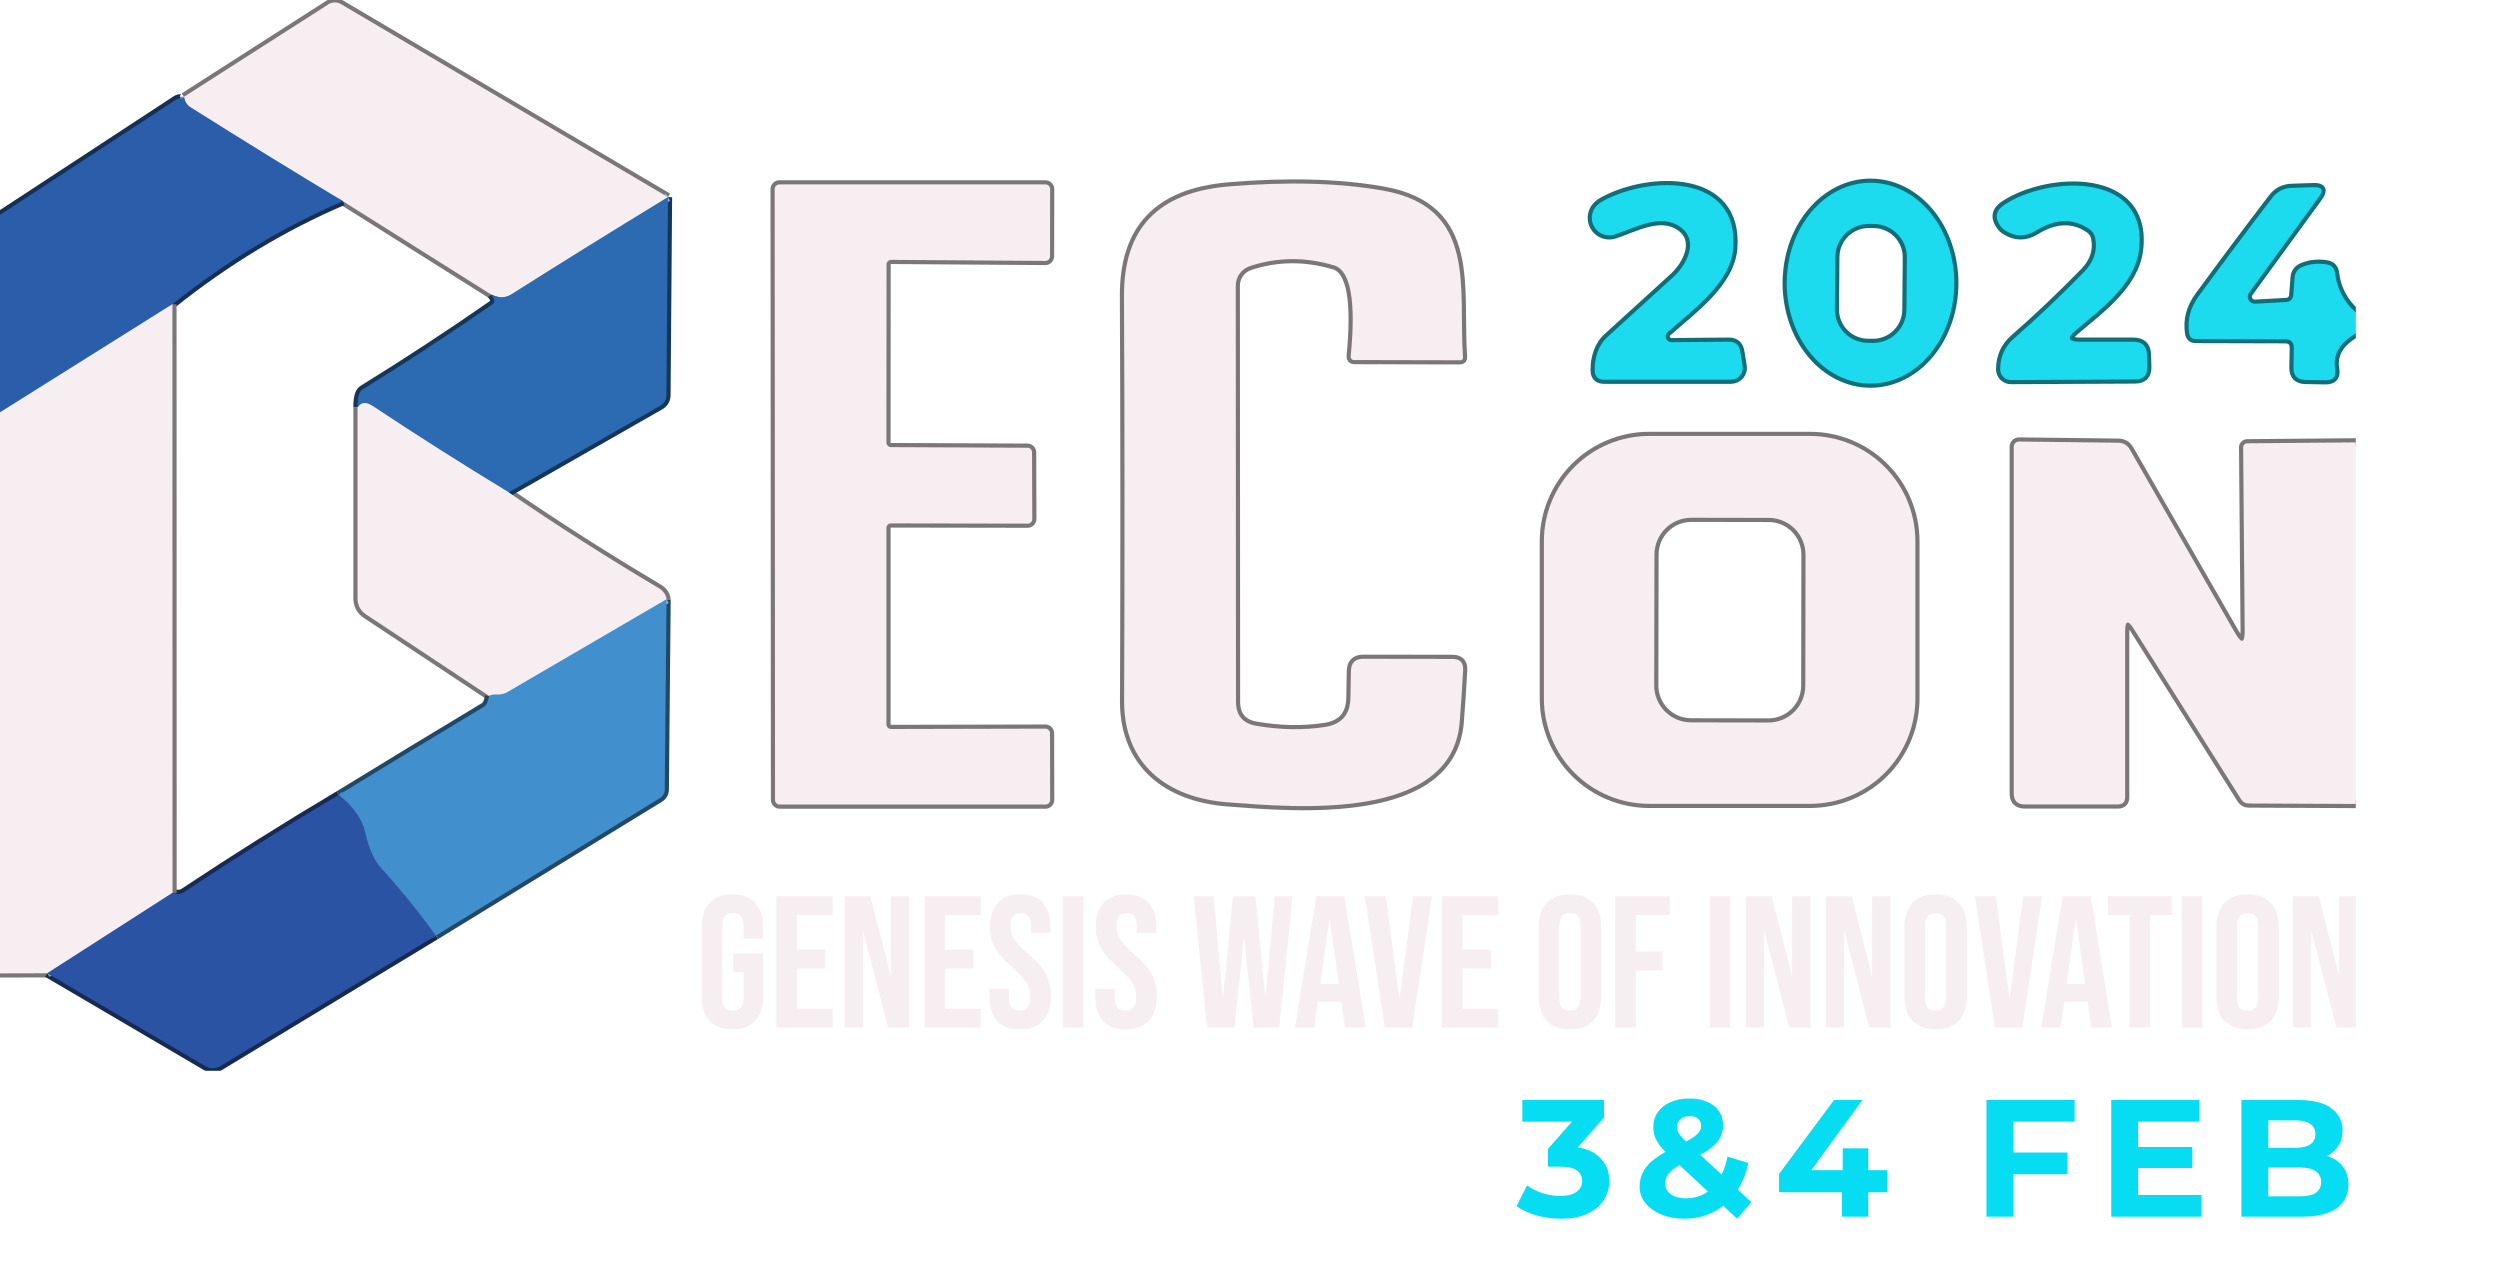 <svg width="600" height="306" viewBox="0 0 600 306" fill="none" xmlns="http://www.w3.org/2000/svg">
<g clip-path="url(#clip0_201_58)">
<path d="M565.4 75.044C562.506 72.436 560.841 69.276 560.403 65.564C560.27 64.345 559.594 63.641 558.375 63.45C556.243 63.108 554.254 63.336 552.407 64.136C551.94 64.344 551.537 64.673 551.241 65.09C550.944 65.507 550.765 65.996 550.723 66.506L550.38 70.903C550.346 71.314 550.166 71.698 549.873 71.987C549.579 72.275 549.191 72.448 548.781 72.474L541.242 72.902C540.922 72.922 540.603 72.85 540.323 72.694C540.042 72.538 539.812 72.306 539.659 72.024C539.506 71.742 539.437 71.422 539.459 71.103C539.482 70.783 539.595 70.476 539.786 70.218L556.491 47.288C557.709 45.632 557.29 44.842 555.234 44.918L550.037 45.089C548.095 45.146 546.534 45.946 545.354 47.488C539.624 54.969 533.751 62.822 527.735 71.046C525.698 73.826 524.918 76.795 525.394 79.956C525.527 80.888 526.07 81.355 527.021 81.355L548.352 81.412C549.837 81.412 550.561 82.145 550.523 83.611L550.437 88.208C550.399 90.15 551.351 91.14 553.292 91.178L558.118 91.263C559.984 91.283 560.755 90.378 560.431 88.551C559.841 85.105 561.497 82.259 565.4 80.013" stroke="#0F6E78" stroke-width="2"/>
<path d="M565.4 106.17L539.357 106.398C539.092 106.398 538.838 106.5 538.651 106.682C538.463 106.864 538.358 107.111 538.358 107.369L538.729 151.287C538.767 154.409 537.996 154.619 536.416 151.916L511.144 107.883C510.535 106.817 509.621 106.274 508.403 106.255L484.588 105.97C484.42 105.966 484.254 105.996 484.098 106.057C483.942 106.118 483.8 106.21 483.681 106.327C483.561 106.444 483.466 106.584 483.401 106.739C483.336 106.893 483.303 107.059 483.303 107.226V190.408C483.303 192.179 484.188 193.064 485.958 193.064H508.289C509.45 193.064 510.031 192.483 510.031 191.322V151.516C510.031 148.908 510.726 148.708 512.115 150.916L537.901 191.865C538.32 192.512 538.919 192.836 539.7 192.836L565.4 192.95" stroke="#7B7779" stroke-width="2"/>
<path d="M0 233.613L11.337 233.584" stroke="#7B7779" stroke-width="2"/>
<path d="M11.337 233.584L49.373 255.915C49.907 256.225 50.513 256.386 51.127 256.381C51.74 256.376 52.338 256.205 52.856 255.886L104.599 224.532" stroke="#162A52" stroke-width="2"/>
<path d="M104.599 224.532L158.284 191.608C159.121 191.113 159.54 190.38 159.54 189.409L159.968 143.834" stroke="#214867" stroke-width="2"/>
<path d="M159.968 143.834C159.835 142.692 159.178 141.778 157.998 141.093C145.491 133.669 133.516 126.025 122.075 118.163" stroke="#7B7779" stroke-width="2"/>
<path d="M122.075 118.163L158.398 97.403C159.407 96.832 159.921 95.975 159.94 94.833L160.311 47.316" stroke="#163659" stroke-width="2"/>
<path d="M160.311 47.317L81.812 0.971C81.357 0.706 80.839 0.571 80.315 0.581C79.79 0.591 79.281 0.746 78.842 1.028L44.147 23.244" stroke="#7B7779" stroke-width="2"/>
<path d="M44.147 23.244C44.147 23.511 43.89 23.634 43.376 23.616C42.919 23.596 42.51 23.72 42.148 23.987L0 51.6" stroke="#162F55" stroke-width="2"/>
<path d="M213.853 174.96C213.557 174.96 213.274 174.843 213.065 174.634C212.856 174.425 212.739 174.142 212.739 173.846V126.73C212.739 126.434 212.856 126.151 213.065 125.942C213.274 125.733 213.557 125.616 213.853 125.616L246.634 125.673C246.93 125.673 247.213 125.556 247.422 125.347C247.631 125.138 247.748 124.855 247.748 124.559L247.691 108.568C247.691 108.273 247.574 107.99 247.365 107.781C247.156 107.572 246.873 107.455 246.577 107.455L213.853 107.312C213.557 107.312 213.274 107.194 213.065 106.986C212.856 106.777 212.739 106.493 212.739 106.198L212.768 63.479C212.768 63.184 212.885 62.9 213.094 62.691C213.303 62.483 213.586 62.365 213.881 62.365L250.889 62.622C251.185 62.622 251.468 62.505 251.677 62.296C251.886 62.087 252.003 61.804 252.003 61.509L252.031 45.375C252.031 45.228 252.003 45.084 251.947 44.949C251.891 44.813 251.809 44.691 251.705 44.587C251.602 44.484 251.479 44.402 251.344 44.346C251.209 44.29 251.064 44.261 250.918 44.261H187.039C186.893 44.261 186.748 44.29 186.613 44.346C186.478 44.402 186.355 44.484 186.251 44.587C186.148 44.691 186.066 44.813 186.01 44.949C185.954 45.084 185.925 45.228 185.925 45.375L186.011 191.979C186.011 192.274 186.128 192.558 186.337 192.766C186.546 192.975 186.829 193.093 187.125 193.093H250.918C251.213 193.093 251.496 192.975 251.705 192.766C251.914 192.558 252.031 192.274 252.031 191.979L252.003 175.988C252.003 175.693 251.886 175.409 251.677 175.2C251.468 174.992 251.185 174.874 250.889 174.874L213.853 174.96Z" stroke="#7B7779" stroke-width="2"/>
<path d="M296.635 168.421L296.578 68.619C296.568 67.56 296.896 66.526 297.512 65.668C298.128 64.81 299.002 64.173 300.005 63.85C306.591 61.68 313.331 61.633 320.222 63.708C324.163 64.907 325.476 72.198 324.163 85.581C324.155 85.687 324.168 85.794 324.202 85.894C324.236 85.995 324.289 86.087 324.359 86.164C324.429 86.242 324.513 86.304 324.607 86.346C324.701 86.388 324.803 86.41 324.905 86.409L350.405 86.466C350.919 86.466 351.157 86.209 351.119 85.695C349.948 69.105 354.717 49.687 331.787 45.718C321.298 43.89 308.99 43.566 294.865 44.747C277.703 46.203 269.679 55.055 269.764 71.075C269.917 103.78 269.926 136.172 269.793 168.249C269.736 183.184 279.873 191.494 294.893 192.579C310.684 193.75 348.378 197.262 350.32 173.361C350.643 169.23 350.919 165.07 351.148 160.882C351.262 159.055 350.405 158.141 348.578 158.141L327.247 158.112C325.267 158.093 324.258 159.074 324.22 161.053L324.106 167.45C324.048 171.524 322.002 173.865 317.966 174.474C312.769 175.274 307.286 175.179 301.518 174.189C298.263 173.637 296.635 171.714 296.635 168.421Z" stroke="#7B7779" stroke-width="2"/>
<path d="M401.12 82.126C400.841 82.127 400.568 82.044 400.338 81.886C400.108 81.728 399.931 81.504 399.832 81.243C399.733 80.982 399.715 80.698 399.782 80.427C399.849 80.156 399.997 79.912 400.206 79.727C406.231 74.387 415.312 67.934 415.969 59.624C417.397 41.634 395.894 42.177 384.758 48.23C383.025 49.163 382.121 50.458 382.045 52.114C382.018 52.79 382.154 53.462 382.441 54.075C382.728 54.687 383.158 55.22 383.693 55.63C384.229 56.039 384.855 56.312 385.517 56.426C386.18 56.54 386.86 56.491 387.499 56.283C392.268 54.741 398.464 51.086 403.233 54.427C407.888 57.711 404.832 63.536 401.663 66.449C396.561 71.113 391.297 75.901 385.871 80.812C383.53 82.925 382.702 85.952 382.73 88.894C382.749 90.378 383.501 91.121 384.986 91.121H415.455C415.862 91.123 416.264 91.035 416.634 90.864C417.003 90.693 417.332 90.442 417.595 90.129C417.859 89.817 418.052 89.45 418.161 89.054C418.269 88.658 418.291 88.243 418.225 87.837L417.654 84.353C417.387 82.773 416.464 81.993 414.884 82.012L401.12 82.126Z" stroke="#0F6E78" stroke-width="2"/>
<path d="M448.922 92.063C454.254 92.063 459.367 89.524 463.137 85.004C466.907 80.484 469.025 74.354 469.025 67.962C469.025 61.57 466.907 55.44 463.137 50.92C459.367 46.401 454.254 43.861 448.922 43.861C443.59 43.861 438.477 46.401 434.707 50.92C430.937 55.44 428.819 61.57 428.819 67.962C428.819 74.354 430.937 80.484 434.707 85.004C438.477 89.524 443.59 92.063 448.922 92.063Z" stroke="#0F6E78" stroke-width="2"/>
<path d="M499.123 82.012C496.343 82.012 496.01 81.117 498.123 79.327C504.091 74.273 512.287 68.391 513.343 60.052C515.713 41.149 491.47 42.205 481.018 49.173C478.962 50.543 478.658 52.228 480.105 54.227C480.447 54.703 480.876 55.093 481.39 55.398C483.769 56.845 486.139 56.845 488.5 55.398C493.202 52.485 497.476 52.314 501.321 54.884C502.159 55.436 502.673 56.197 502.863 57.168C503.435 60.119 502.568 62.794 500.265 65.192C494.763 70.846 489.119 76.205 483.331 81.269C481.142 83.192 480.048 85.648 480.048 88.636C480.044 88.973 480.107 89.306 480.235 89.618C480.362 89.929 480.551 90.213 480.79 90.452C481.029 90.691 481.314 90.881 481.627 91.01C481.941 91.14 482.278 91.207 482.618 91.207L512.401 91.064C514.438 91.064 515.418 90.036 515.342 87.98L515.257 85.124C515.199 83.049 514.124 82.012 512.03 82.012H499.123Z" stroke="#0F6E78" stroke-width="2"/>
<path d="M459.687 129.899C459.687 123.197 457.025 116.769 452.285 112.029C447.546 107.29 441.118 104.628 434.416 104.628H395.809C389.106 104.628 382.678 107.29 377.939 112.029C373.199 116.769 370.537 123.197 370.537 129.899V167.65C370.537 174.352 373.199 180.78 377.939 185.519C382.678 190.259 389.106 192.921 395.809 192.921H434.416C441.118 192.921 447.546 190.259 452.285 185.519C457.025 180.78 459.687 174.352 459.687 167.65V129.899Z" stroke="#7B7779" stroke-width="2"/>
<path d="M160.311 47.316C146.909 55.483 134.383 63.26 122.732 70.646C121.285 71.56 119.657 71.57 117.849 70.675" stroke="#91ADD2" stroke-width="2"/>
<path d="M117.849 70.675L82.297 48.288" stroke="#7B7779" stroke-width="2"/>
<path d="M82.297 48.288C70.989 41.51 58.786 33.991 45.689 25.729C44.87 25.215 44.356 24.387 44.147 23.244" stroke="#91A6CE" stroke-width="2"/>
<path d="M82.297 48.288C67.981 54.417 54.341 62.66 41.377 73.017" stroke="#162F55" stroke-width="2"/>
<path d="M41.377 73.017L0 98.974" stroke="#91A6CE" stroke-width="2"/>
<path d="M457.657 61.812C457.666 60.763 457.469 59.721 457.075 58.748C456.682 57.774 456.101 56.887 455.365 56.138C454.629 55.389 453.753 54.793 452.786 54.383C451.82 53.972 450.782 53.756 449.732 53.747L448.532 53.737C446.412 53.718 444.371 54.543 442.858 56.029C441.346 57.516 440.486 59.542 440.467 61.662L440.358 74.226C440.349 75.276 440.546 76.318 440.94 77.291C441.333 78.265 441.914 79.151 442.65 79.9C443.386 80.649 444.262 81.246 445.229 81.656C446.195 82.066 447.233 82.282 448.283 82.291L449.483 82.302C451.603 82.32 453.644 81.496 455.156 80.009C456.669 78.523 457.529 76.497 457.548 74.376L457.657 61.812Z" stroke="#0F6E78" stroke-width="2"/>
<path d="M122.075 118.163C110.824 111.329 99.983 104.447 89.55 97.517C87.875 96.394 86.628 96.489 85.81 97.803" stroke="#91ADD2" stroke-width="2"/>
<path d="M85.81 97.803C85.772 95.442 86.181 93.995 87.037 93.462C97.584 86.952 107.94 80.165 118.106 73.102C118.886 72.55 118.801 71.741 117.849 70.675" stroke="#163659" stroke-width="2"/>
<path d="M85.81 97.803V143.606C85.81 145.262 86.504 146.557 87.894 147.49L117.392 167.022" stroke="#7B7779" stroke-width="2"/>
<path d="M117.392 167.021C117.182 168.392 116.754 169.268 116.107 169.649C104.475 176.635 92.872 183.679 81.298 190.78" stroke="#214867" stroke-width="2"/>
<path d="M81.298 190.78C68.733 198.242 56.359 206.019 44.175 214.11C43.414 214.624 42.491 214.681 41.406 214.281" stroke="#162A52" stroke-width="2"/>
<path d="M41.406 214.281L41.377 73.017" stroke="#7B7779" stroke-width="2"/>
<path d="M41.406 214.281L11.337 233.584" stroke="#91A1CB" stroke-width="2"/>
<path d="M159.968 143.834L121.847 166.079C121.047 166.555 120.181 166.764 119.248 166.707C118.467 166.65 117.849 166.755 117.392 167.021" stroke="#9CBFDF" stroke-width="2"/>
<path d="M433.329 133.158C433.331 131.995 433.105 130.844 432.662 129.769C432.219 128.694 431.568 127.717 430.748 126.894C429.927 126.07 428.952 125.417 427.879 124.97C426.806 124.523 425.655 124.292 424.493 124.29L405.932 124.258C404.769 124.256 403.618 124.483 402.543 124.926C401.468 125.369 400.491 126.019 399.668 126.839C398.844 127.66 398.19 128.635 397.744 129.708C397.297 130.781 397.066 131.932 397.064 133.094L397.009 164.505C397.007 165.668 397.234 166.819 397.677 167.894C398.12 168.969 398.77 169.946 399.591 170.769C400.411 171.593 401.386 172.247 402.459 172.693C403.533 173.14 404.683 173.371 405.846 173.373L424.407 173.406C425.569 173.408 426.721 173.181 427.796 172.738C428.871 172.295 429.848 171.644 430.671 170.824C431.494 170.003 432.148 169.029 432.595 167.955C433.042 166.882 433.273 165.731 433.275 164.569L433.329 133.158Z" stroke="#7B7779" stroke-width="2"/>
<path d="M104.599 224.532C100.506 218.878 96.127 213.481 91.463 208.341C89.75 206.438 88.494 203.649 87.694 199.975C86.99 196.719 84.858 193.654 81.298 190.78" stroke="#3671B9" stroke-width="2"/>
<path d="M160.311 47.317C146.909 55.483 134.383 63.26 122.732 70.647C121.285 71.56 119.657 71.57 117.849 70.675L82.297 48.288C70.989 41.51 58.786 33.991 45.689 25.729C44.87 25.215 44.356 24.387 44.147 23.244L78.842 1.028C79.281 0.746 79.79 0.591 80.315 0.581C80.839 0.571 81.357 0.706 81.812 0.971L160.311 47.317Z" fill="#F6EEF1"/>
<path d="M44.147 23.244C44.356 24.387 44.87 25.215 45.689 25.729C58.786 33.991 70.989 41.51 82.297 48.288C67.981 54.417 54.341 62.66 41.377 73.017L0 98.974V51.6L42.148 23.987C42.51 23.72 42.919 23.596 43.376 23.616C43.89 23.634 44.147 23.511 44.147 23.244Z" fill="#2B5EAA"/>
<path d="M213.853 174.96L250.889 174.874C251.185 174.874 251.468 174.992 251.677 175.2C251.886 175.409 252.003 175.693 252.003 175.988L252.031 191.979C252.031 192.274 251.914 192.558 251.705 192.766C251.496 192.975 251.213 193.093 250.918 193.093H187.125C186.829 193.093 186.546 192.975 186.337 192.766C186.128 192.558 186.011 192.274 186.011 191.979L185.925 45.375C185.925 45.228 185.954 45.084 186.01 44.949C186.066 44.813 186.148 44.691 186.251 44.587C186.355 44.484 186.478 44.402 186.613 44.346C186.748 44.29 186.893 44.261 187.039 44.261H250.918C251.064 44.261 251.209 44.29 251.344 44.346C251.479 44.402 251.602 44.484 251.705 44.587C251.809 44.691 251.891 44.813 251.947 44.949C252.003 45.084 252.031 45.228 252.031 45.375L252.003 61.509C252.003 61.804 251.886 62.087 251.677 62.296C251.468 62.505 251.185 62.622 250.889 62.622L213.881 62.365C213.586 62.365 213.303 62.483 213.094 62.691C212.885 62.9 212.768 63.184 212.768 63.479L212.739 106.198C212.739 106.493 212.856 106.777 213.065 106.986C213.274 107.194 213.557 107.312 213.853 107.312L246.577 107.455C246.873 107.455 247.156 107.572 247.365 107.781C247.574 107.99 247.691 108.273 247.691 108.568L247.748 124.559C247.748 124.855 247.631 125.138 247.422 125.347C247.213 125.556 246.93 125.673 246.634 125.673L213.853 125.616C213.557 125.616 213.274 125.733 213.065 125.942C212.856 126.151 212.739 126.434 212.739 126.73V173.846C212.739 174.142 212.856 174.425 213.065 174.634C213.274 174.843 213.557 174.96 213.853 174.96Z" fill="#F6EEF1"/>
<path d="M296.635 168.421C296.635 171.714 298.263 173.637 301.518 174.189C307.286 175.179 312.769 175.274 317.966 174.474C322.002 173.865 324.048 171.524 324.106 167.45L324.22 161.053C324.258 159.074 325.267 158.093 327.247 158.112L348.578 158.141C350.405 158.141 351.262 159.055 351.148 160.882C350.919 165.07 350.643 169.23 350.32 173.361C348.378 197.262 310.684 193.75 294.893 192.579C279.873 191.494 269.736 183.184 269.793 168.249C269.926 136.172 269.917 103.78 269.764 71.075C269.679 55.055 277.703 46.203 294.865 44.747C308.99 43.566 321.298 43.89 331.787 45.718C354.717 49.687 349.948 69.105 351.119 85.695C351.157 86.209 350.919 86.466 350.405 86.466L324.905 86.409C324.803 86.41 324.701 86.388 324.607 86.346C324.513 86.304 324.429 86.242 324.359 86.164C324.289 86.087 324.236 85.995 324.202 85.894C324.168 85.794 324.155 85.687 324.163 85.581C325.476 72.198 324.163 64.907 320.222 63.708C313.331 61.633 306.591 61.68 300.005 63.85C299.002 64.173 298.128 64.81 297.512 65.668C296.896 66.526 296.568 67.56 296.578 68.619L296.635 168.421Z" fill="#F6EEF1"/>
<path d="M401.12 82.126L414.884 82.012C416.464 81.993 417.387 82.773 417.654 84.353L418.225 87.837C418.291 88.243 418.269 88.658 418.161 89.054C418.052 89.45 417.859 89.817 417.595 90.129C417.332 90.442 417.003 90.693 416.634 90.864C416.264 91.035 415.862 91.123 415.455 91.121H384.986C383.501 91.121 382.749 90.378 382.73 88.894C382.702 85.952 383.53 82.925 385.871 80.812C391.297 75.901 396.561 71.113 401.663 66.449C404.832 63.536 407.888 57.711 403.233 54.427C398.464 51.086 392.268 54.741 387.499 56.283C386.86 56.491 386.18 56.54 385.517 56.426C384.855 56.312 384.229 56.039 383.693 55.63C383.158 55.22 382.728 54.687 382.441 54.075C382.154 53.462 382.018 52.79 382.045 52.114C382.121 50.458 383.025 49.163 384.758 48.23C395.894 42.177 417.397 41.634 415.969 59.624C415.312 67.934 406.231 74.387 400.206 79.727C399.997 79.912 399.849 80.156 399.782 80.427C399.715 80.698 399.733 80.982 399.832 81.243C399.931 81.504 400.108 81.728 400.338 81.886C400.568 82.044 400.841 82.127 401.12 82.126Z" fill="#1DDBEF"/>
<path d="M448.922 92.063C443.59 92.063 438.477 89.524 434.707 85.004C430.937 80.484 428.819 74.354 428.819 67.962C428.819 61.57 430.937 55.44 434.707 50.92C438.477 46.401 443.59 43.861 448.922 43.861C454.254 43.861 459.367 46.401 463.137 50.92C466.907 55.44 469.025 61.57 469.025 67.962C469.025 74.354 466.907 80.484 463.137 85.004C459.367 89.524 454.254 92.063 448.922 92.063ZM457.657 61.812C457.667 60.763 457.469 59.721 457.076 58.747C456.682 57.774 456.101 56.887 455.365 56.138C454.629 55.389 453.753 54.793 452.786 54.383C451.82 53.972 450.782 53.756 449.732 53.747L448.532 53.737C446.412 53.718 444.371 54.543 442.859 56.029C441.346 57.516 440.486 59.542 440.468 61.662L440.358 74.226C440.349 75.276 440.546 76.318 440.94 77.291C441.333 78.265 441.914 79.151 442.65 79.9C443.386 80.649 444.263 81.246 445.229 81.656C446.196 82.066 447.233 82.282 448.283 82.291L449.483 82.302C451.603 82.32 453.644 81.496 455.157 80.009C456.669 78.523 457.529 76.497 457.548 74.376L457.657 61.812Z" fill="#1DDBEF"/>
<path d="M499.123 82.011H512.03C514.124 82.011 515.199 83.049 515.257 85.124L515.342 87.98C515.418 90.036 514.438 91.064 512.401 91.064L482.618 91.206C482.278 91.206 481.941 91.14 481.627 91.01C481.314 90.881 481.029 90.691 480.79 90.452C480.551 90.213 480.362 89.929 480.235 89.618C480.107 89.306 480.044 88.972 480.048 88.636C480.048 85.648 481.142 83.192 483.331 81.269C489.119 76.205 494.763 70.846 500.265 65.192C502.568 62.794 503.435 60.119 502.863 57.168C502.673 56.197 502.159 55.436 501.321 54.884C497.476 52.314 493.202 52.485 488.5 55.398C486.139 56.844 483.769 56.844 481.39 55.398C480.876 55.093 480.447 54.703 480.105 54.227C478.658 52.228 478.962 50.543 481.018 49.173C491.47 42.205 515.713 41.148 513.343 60.052C512.287 68.391 504.091 74.273 498.123 79.327C496.01 81.117 496.343 82.011 499.123 82.011Z" fill="#1DDBEF"/>
<path d="M565.4 75.044V80.013C561.497 82.259 559.841 85.105 560.431 88.551C560.755 90.378 559.984 91.283 558.118 91.263L553.292 91.178C551.351 91.14 550.399 90.15 550.437 88.208L550.523 83.611C550.561 82.145 549.837 81.412 548.352 81.412L527.021 81.355C526.07 81.355 525.527 80.888 525.394 79.956C524.918 76.795 525.698 73.826 527.735 71.046C533.751 62.822 539.624 54.969 545.354 47.488C546.534 45.946 548.095 45.146 550.037 45.089L555.234 44.918C557.29 44.842 557.709 45.632 556.491 47.288L539.786 70.218C539.595 70.476 539.482 70.783 539.459 71.103C539.437 71.422 539.506 71.742 539.659 72.024C539.812 72.306 540.042 72.538 540.323 72.694C540.603 72.85 540.922 72.922 541.242 72.902L548.781 72.474C549.191 72.448 549.579 72.275 549.873 71.987C550.166 71.698 550.346 71.314 550.38 70.903L550.723 66.506C550.765 65.996 550.944 65.507 551.241 65.09C551.537 64.673 551.94 64.344 552.407 64.136C554.254 63.336 556.243 63.108 558.375 63.45C559.594 63.641 560.27 64.345 560.403 65.564C560.841 69.276 562.506 72.436 565.4 75.044Z" fill="#1DDBEF"/>
<path d="M160.311 47.316L159.94 94.833C159.921 95.975 159.407 96.832 158.398 97.403L122.075 118.163C110.824 111.329 99.983 104.447 89.55 97.517C87.875 96.394 86.628 96.489 85.81 97.803C85.772 95.442 86.181 93.995 87.037 93.462C97.584 86.952 107.94 80.165 118.106 73.102C118.886 72.55 118.801 71.741 117.849 70.675C119.657 71.57 121.285 71.56 122.732 70.646C134.383 63.26 146.909 55.483 160.311 47.316Z" fill="#2C6BB2"/>
<path d="M41.377 73.017L41.406 214.281L11.337 233.584L0 233.613V98.974L41.377 73.017Z" fill="#F6EEF1"/>
<path d="M122.075 118.163C133.516 126.025 145.491 133.669 157.998 141.093C159.178 141.778 159.835 142.692 159.968 143.834L121.847 166.079C121.047 166.555 120.181 166.764 119.248 166.707C118.468 166.65 117.849 166.755 117.392 167.021L87.894 147.489C86.504 146.557 85.81 145.262 85.81 143.606V97.803C86.628 96.489 87.875 96.394 89.55 97.517C99.983 104.447 110.824 111.329 122.075 118.163Z" fill="#F6EEF1"/>
<path d="M459.687 167.65C459.687 174.352 457.025 180.78 452.285 185.519C447.546 190.259 441.118 192.921 434.416 192.921H395.809C389.106 192.921 382.678 190.259 377.939 185.519C373.199 180.78 370.537 174.352 370.537 167.65V129.899C370.537 123.197 373.199 116.769 377.939 112.029C382.678 107.29 389.106 104.628 395.809 104.628H434.416C441.118 104.628 447.546 107.29 452.285 112.029C457.025 116.769 459.687 123.197 459.687 129.899V167.65ZM433.329 133.158C433.331 131.995 433.104 130.844 432.661 129.769C432.219 128.694 431.568 127.717 430.748 126.894C429.927 126.07 428.952 125.417 427.879 124.97C426.806 124.523 425.655 124.292 424.493 124.29L405.931 124.258C404.769 124.255 403.618 124.482 402.543 124.925C401.468 125.368 400.491 126.019 399.667 126.839C398.844 127.66 398.19 128.635 397.744 129.708C397.297 130.781 397.066 131.932 397.064 133.094L397.009 164.505C397.007 165.668 397.234 166.819 397.677 167.894C398.12 168.969 398.77 169.946 399.591 170.769C400.411 171.593 401.386 172.247 402.459 172.693C403.533 173.14 404.683 173.371 405.846 173.373L424.407 173.406C425.569 173.408 426.721 173.181 427.796 172.738C428.871 172.295 429.848 171.644 430.671 170.824C431.494 170.003 432.148 169.028 432.595 167.955C433.042 166.882 433.273 165.731 433.275 164.569L433.329 133.158Z" fill="#F6EEF1"/>
<path d="M565.4 106.17V192.95L539.7 192.836C538.919 192.836 538.32 192.512 537.901 191.865L512.115 150.916C510.726 148.708 510.031 148.908 510.031 151.516V191.322C510.031 192.483 509.45 193.064 508.289 193.064H485.958C484.188 193.064 483.303 192.179 483.303 190.408V107.226C483.303 107.059 483.336 106.893 483.401 106.739C483.466 106.584 483.561 106.444 483.681 106.327C483.8 106.21 483.942 106.118 484.098 106.057C484.254 105.996 484.42 105.966 484.588 105.97L508.403 106.255C509.621 106.274 510.535 106.817 511.144 107.883L536.416 151.916C537.996 154.619 538.767 154.409 538.729 151.287L538.358 107.369C538.358 107.111 538.463 106.864 538.651 106.682C538.838 106.5 539.092 106.398 539.357 106.398L565.4 106.17Z" fill="#F6EEF1"/>
<path d="M159.968 143.834L159.54 189.409C159.54 190.38 159.121 191.113 158.283 191.608L104.599 224.532C100.506 218.878 96.127 213.481 91.463 208.341C89.75 206.438 88.494 203.649 87.694 199.975C86.99 196.719 84.858 193.654 81.298 190.78C92.872 183.679 104.475 176.635 116.107 169.649C116.754 169.268 117.182 168.392 117.392 167.021C117.849 166.755 118.467 166.65 119.248 166.707C120.181 166.764 121.047 166.555 121.846 166.079L159.968 143.834Z" fill="#418FCD"/>
<path d="M81.298 190.78C84.858 193.654 86.99 196.719 87.694 199.975C88.494 203.649 89.75 206.438 91.464 208.341C96.128 213.481 100.506 218.878 104.599 224.532L52.856 255.886C52.338 256.205 51.74 256.376 51.127 256.381C50.513 256.386 49.907 256.225 49.373 255.915L11.337 233.584L41.406 214.281C42.491 214.681 43.414 214.624 44.176 214.11C56.359 206.019 68.733 198.242 81.298 190.78Z" fill="#2B53A4"/>
<path d="M175.776 247.05C173.376 247.05 171.546 246.375 170.286 245.025C169.026 243.645 168.396 241.68 168.396 239.13V222.57C168.396 220.02 169.026 218.07 170.286 216.72C171.546 215.34 173.376 214.65 175.776 214.65C178.176 214.65 180.006 215.34 181.266 216.72C182.526 218.07 183.156 220.02 183.156 222.57V225.27H178.476V222.255C178.476 220.185 177.621 219.15 175.911 219.15C174.201 219.15 173.346 220.185 173.346 222.255V239.49C173.346 241.53 174.201 242.55 175.911 242.55C177.621 242.55 178.476 241.53 178.476 239.49V233.325H176.001V228.825H183.156V239.13C183.156 241.68 182.526 243.645 181.266 245.025C180.006 246.375 178.176 247.05 175.776 247.05ZM186.334 215.1H199.834V219.6H191.284V227.925H198.079V232.425H191.284V242.1H199.834V246.6H186.334V215.1ZM202.682 215.1H208.892L213.707 233.955H213.797V215.1H218.207V246.6H213.122L207.182 223.605H207.092V246.6H202.682V215.1ZM221.886 215.1H235.386V219.6H226.836V227.925H233.631V232.425H226.836V242.1H235.386V246.6H221.886V215.1ZM244.757 247.05C242.357 247.05 240.542 246.375 239.312 245.025C238.082 243.645 237.467 241.68 237.467 239.13V237.33H242.147V239.49C242.147 241.53 243.002 242.55 244.712 242.55C245.552 242.55 246.182 242.31 246.602 241.83C247.052 241.32 247.277 240.51 247.277 239.4C247.277 238.08 246.977 236.925 246.377 235.935C245.777 234.915 244.667 233.7 243.047 232.29C241.007 230.49 239.582 228.87 238.772 227.43C237.962 225.96 237.557 224.31 237.557 222.48C237.557 219.99 238.187 218.07 239.447 216.72C240.707 215.34 242.537 214.65 244.937 214.65C247.307 214.65 249.092 215.34 250.292 216.72C251.522 218.07 252.137 220.02 252.137 222.57V223.875H247.457V222.255C247.457 221.175 247.247 220.395 246.827 219.915C246.407 219.405 245.792 219.15 244.982 219.15C243.332 219.15 242.507 220.155 242.507 222.165C242.507 223.305 242.807 224.37 243.407 225.36C244.037 226.35 245.162 227.55 246.782 228.96C248.852 230.76 250.277 232.395 251.057 233.865C251.837 235.335 252.227 237.06 252.227 239.04C252.227 241.62 251.582 243.6 250.292 244.98C249.032 246.36 247.187 247.05 244.757 247.05ZM255.065 215.1H260.015V246.6H255.065V215.1ZM270.157 247.05C267.757 247.05 265.942 246.375 264.712 245.025C263.482 243.645 262.867 241.68 262.867 239.13V237.33H267.547V239.49C267.547 241.53 268.402 242.55 270.112 242.55C270.952 242.55 271.582 242.31 272.002 241.83C272.452 241.32 272.677 240.51 272.677 239.4C272.677 238.08 272.377 236.925 271.777 235.935C271.177 234.915 270.067 233.7 268.447 232.29C266.407 230.49 264.982 228.87 264.172 227.43C263.362 225.96 262.957 224.31 262.957 222.48C262.957 219.99 263.587 218.07 264.847 216.72C266.107 215.34 267.937 214.65 270.337 214.65C272.707 214.65 274.492 215.34 275.692 216.72C276.922 218.07 277.537 220.02 277.537 222.57V223.875H272.857V222.255C272.857 221.175 272.647 220.395 272.227 219.915C271.807 219.405 271.192 219.15 270.382 219.15C268.732 219.15 267.907 220.155 267.907 222.165C267.907 223.305 268.207 224.37 268.807 225.36C269.437 226.35 270.562 227.55 272.182 228.96C274.252 230.76 275.677 232.395 276.457 233.865C277.237 235.335 277.627 237.06 277.627 239.04C277.627 241.62 276.982 243.6 275.692 244.98C274.432 246.36 272.587 247.05 270.157 247.05ZM286.502 215.1H291.272L293.477 239.31H293.567L295.907 215.1H301.307L303.647 239.31H303.737L305.942 215.1H310.217L307.022 246.6H300.857L298.607 225.36H298.517L296.267 246.6H289.697L286.502 215.1ZM315.931 215.1H322.636L327.766 246.6H322.816L321.916 240.345V240.435H316.291L315.391 246.6H310.801L315.931 215.1ZM321.331 236.16L319.126 220.59H319.036L316.876 236.16H321.331ZM327.588 215.1H332.583L335.823 239.535H335.913L339.153 215.1H343.698L338.928 246.6H332.358L327.588 215.1ZM346.075 215.1H359.575V219.6H351.025V227.925H357.82V232.425H351.025V242.1H359.575V246.6H346.075V215.1ZM376.785 247.05C374.355 247.05 372.495 246.36 371.205 244.98C369.915 243.6 369.27 241.65 369.27 239.13V222.57C369.27 220.05 369.915 218.1 371.205 216.72C372.495 215.34 374.355 214.65 376.785 214.65C379.215 214.65 381.075 215.34 382.365 216.72C383.655 218.1 384.3 220.05 384.3 222.57V239.13C384.3 241.65 383.655 243.6 382.365 244.98C381.075 246.36 379.215 247.05 376.785 247.05ZM376.785 242.55C378.495 242.55 379.35 241.515 379.35 239.445V222.255C379.35 220.185 378.495 219.15 376.785 219.15C375.075 219.15 374.22 220.185 374.22 222.255V239.445C374.22 241.515 375.075 242.55 376.785 242.55ZM387.648 215.1H400.743V219.6H392.598V228.375H398.988V232.875H392.598V246.6H387.648V215.1ZM410.324 215.1H415.274V246.6H410.324V215.1ZM418.981 215.1H425.191L430.006 233.955H430.096V215.1H434.506V246.6H429.421L423.481 223.605H423.391V246.6H418.981V215.1ZM438.185 215.1H444.395L449.21 233.955H449.3V215.1H453.71V246.6H448.625L442.685 223.605H442.595V246.6H438.185V215.1ZM464.544 247.05C462.114 247.05 460.254 246.36 458.964 244.98C457.674 243.6 457.029 241.65 457.029 239.13V222.57C457.029 220.05 457.674 218.1 458.964 216.72C460.254 215.34 462.114 214.65 464.544 214.65C466.974 214.65 468.834 215.34 470.124 216.72C471.414 218.1 472.059 220.05 472.059 222.57V239.13C472.059 241.65 471.414 243.6 470.124 244.98C468.834 246.36 466.974 247.05 464.544 247.05ZM464.544 242.55C466.254 242.55 467.109 241.515 467.109 239.445V222.255C467.109 220.185 466.254 219.15 464.544 219.15C462.834 219.15 461.979 220.185 461.979 222.255V239.445C461.979 241.515 462.834 242.55 464.544 242.55ZM474.014 215.1H479.009L482.249 239.535H482.339L485.579 215.1H490.124L485.354 246.6H478.784L474.014 215.1ZM495.052 215.1H501.757L506.887 246.6H501.937L501.037 240.345V240.435H495.412L494.512 246.6H489.922L495.052 215.1ZM500.452 236.16L498.247 220.59H498.157L495.997 236.16H500.452ZM511.093 219.6H505.918V215.1H521.218V219.6H516.043V246.6H511.093V219.6ZM523.615 215.1H528.565V246.6H523.615V215.1ZM539.427 247.05C536.997 247.05 535.137 246.36 533.847 244.98C532.557 243.6 531.912 241.65 531.912 239.13V222.57C531.912 220.05 532.557 218.1 533.847 216.72C535.137 215.34 536.997 214.65 539.427 214.65C541.857 214.65 543.717 215.34 545.007 216.72C546.297 218.1 546.942 220.05 546.942 222.57V239.13C546.942 241.65 546.297 243.6 545.007 244.98C543.717 246.36 541.857 247.05 539.427 247.05ZM539.427 242.55C541.137 242.55 541.992 241.515 541.992 239.445V222.255C541.992 220.185 541.137 219.15 539.427 219.15C537.717 219.15 536.862 220.185 536.862 222.255V239.445C536.862 241.515 537.717 242.55 539.427 242.55ZM550.289 215.1H556.499L561.314 233.955H561.404V215.1H565.814V246.6H560.729L554.789 223.605H554.699V246.6H550.289V215.1Z" fill="#F6EEF1"/>
</g>
<path d="M374.64 292.48C372.693 292.48 370.76 292.227 368.84 291.72C366.92 291.187 365.293 290.44 363.96 289.48L366.48 284.52C367.547 285.293 368.787 285.907 370.2 286.36C371.613 286.813 373.04 287.04 374.48 287.04C376.107 287.04 377.387 286.72 378.32 286.08C379.253 285.44 379.72 284.56 379.72 283.44C379.72 282.373 379.307 281.533 378.48 280.92C377.653 280.307 376.32 280 374.48 280H371.52V275.72L379.32 266.88L380.04 269.2H365.36V264H384.96V268.2L377.2 277.04L373.92 275.16H375.8C379.24 275.16 381.84 275.933 383.6 277.48C385.36 279.027 386.24 281.013 386.24 283.44C386.24 285.013 385.827 286.493 385 287.88C384.173 289.24 382.907 290.347 381.2 291.2C379.493 292.053 377.307 292.48 374.64 292.48ZM404.192 292.48C402.139 292.48 400.312 292.147 398.712 291.48C397.112 290.813 395.845 289.907 394.912 288.76C393.979 287.613 393.512 286.293 393.512 284.8C393.512 283.413 393.819 282.173 394.432 281.08C395.045 279.96 396.019 278.92 397.352 277.96C398.685 276.973 400.379 276.013 402.432 275.08C403.925 274.387 405.099 273.773 405.952 273.24C406.805 272.707 407.405 272.2 407.752 271.72C408.099 271.213 408.272 270.707 408.272 270.2C408.272 269.507 408.032 268.947 407.552 268.52C407.099 268.093 406.419 267.88 405.512 267.88C404.552 267.88 403.805 268.12 403.272 268.6C402.739 269.08 402.472 269.693 402.472 270.44C402.472 270.84 402.552 271.24 402.712 271.64C402.872 272.013 403.179 272.453 403.632 272.96C404.085 273.44 404.725 274.067 405.552 274.84L420.312 288.52L416.912 292.48L400.632 277.36C399.699 276.507 398.952 275.707 398.392 274.96C397.832 274.213 397.419 273.48 397.152 272.76C396.912 272.04 396.792 271.293 396.792 270.52C396.792 269.16 397.152 267.96 397.872 266.92C398.592 265.88 399.605 265.08 400.912 264.52C402.219 263.933 403.752 263.64 405.512 263.64C407.139 263.64 408.539 263.907 409.712 264.44C410.912 264.947 411.845 265.68 412.512 266.64C413.205 267.6 413.552 268.747 413.552 270.08C413.552 271.253 413.259 272.333 412.672 273.32C412.085 274.28 411.165 275.187 409.912 276.04C408.685 276.893 407.072 277.76 405.072 278.64C403.712 279.253 402.632 279.853 401.832 280.44C401.059 281 400.499 281.573 400.152 282.16C399.805 282.747 399.632 283.4 399.632 284.12C399.632 284.787 399.832 285.387 400.232 285.92C400.659 286.453 401.245 286.867 401.992 287.16C402.739 287.453 403.619 287.6 404.632 287.6C406.259 287.6 407.752 287.227 409.112 286.48C410.472 285.707 411.619 284.573 412.552 283.08C413.512 281.56 414.192 279.72 414.592 277.56L419.592 279.12C419.032 281.84 418.032 284.2 416.592 286.2C415.152 288.2 413.379 289.747 411.272 290.84C409.165 291.933 406.805 292.48 404.192 292.48ZM426.97 286.12V281.76L440.17 264H446.97L434.05 281.76L430.89 280.84H452.93V286.12H426.97ZM442.05 292V286.12L442.25 280.84V275.6H448.37V292H442.05ZM482.756 276.6H496.196V281.8H482.756V276.6ZM483.236 292H476.756V264H497.916V269.2H483.236V292ZM512.663 275.28H526.143V280.32H512.663V275.28ZM513.143 286.8H528.383V292H506.703V264H527.863V269.2H513.143V286.8ZM537.939 292V264H551.619C555.139 264 557.779 264.667 559.539 266C561.325 267.333 562.219 269.093 562.219 271.28C562.219 272.747 561.859 274.027 561.139 275.12C560.419 276.187 559.432 277.013 558.179 277.6C556.925 278.187 555.485 278.48 553.859 278.48L554.619 276.84C556.379 276.84 557.939 277.133 559.299 277.72C560.659 278.28 561.712 279.12 562.459 280.24C563.232 281.36 563.619 282.733 563.619 284.36C563.619 286.76 562.672 288.64 560.779 290C558.885 291.333 556.099 292 552.419 292H537.939ZM544.379 287.12H551.939C553.619 287.12 554.885 286.853 555.739 286.32C556.619 285.76 557.059 284.88 557.059 283.68C557.059 282.507 556.619 281.64 555.739 281.08C554.885 280.493 553.619 280.2 551.939 280.2H543.899V275.48H550.819C552.392 275.48 553.592 275.213 554.419 274.68C555.272 274.12 555.699 273.28 555.699 272.16C555.699 271.067 555.272 270.253 554.419 269.72C553.592 269.16 552.392 268.88 550.819 268.88H544.379V287.12Z" fill="#06DCF2"/>
<defs>
<clipPath id="clip0_201_58">
<rect width="565.4" height="257" fill="white"/>
</clipPath>
</defs>
</svg>
